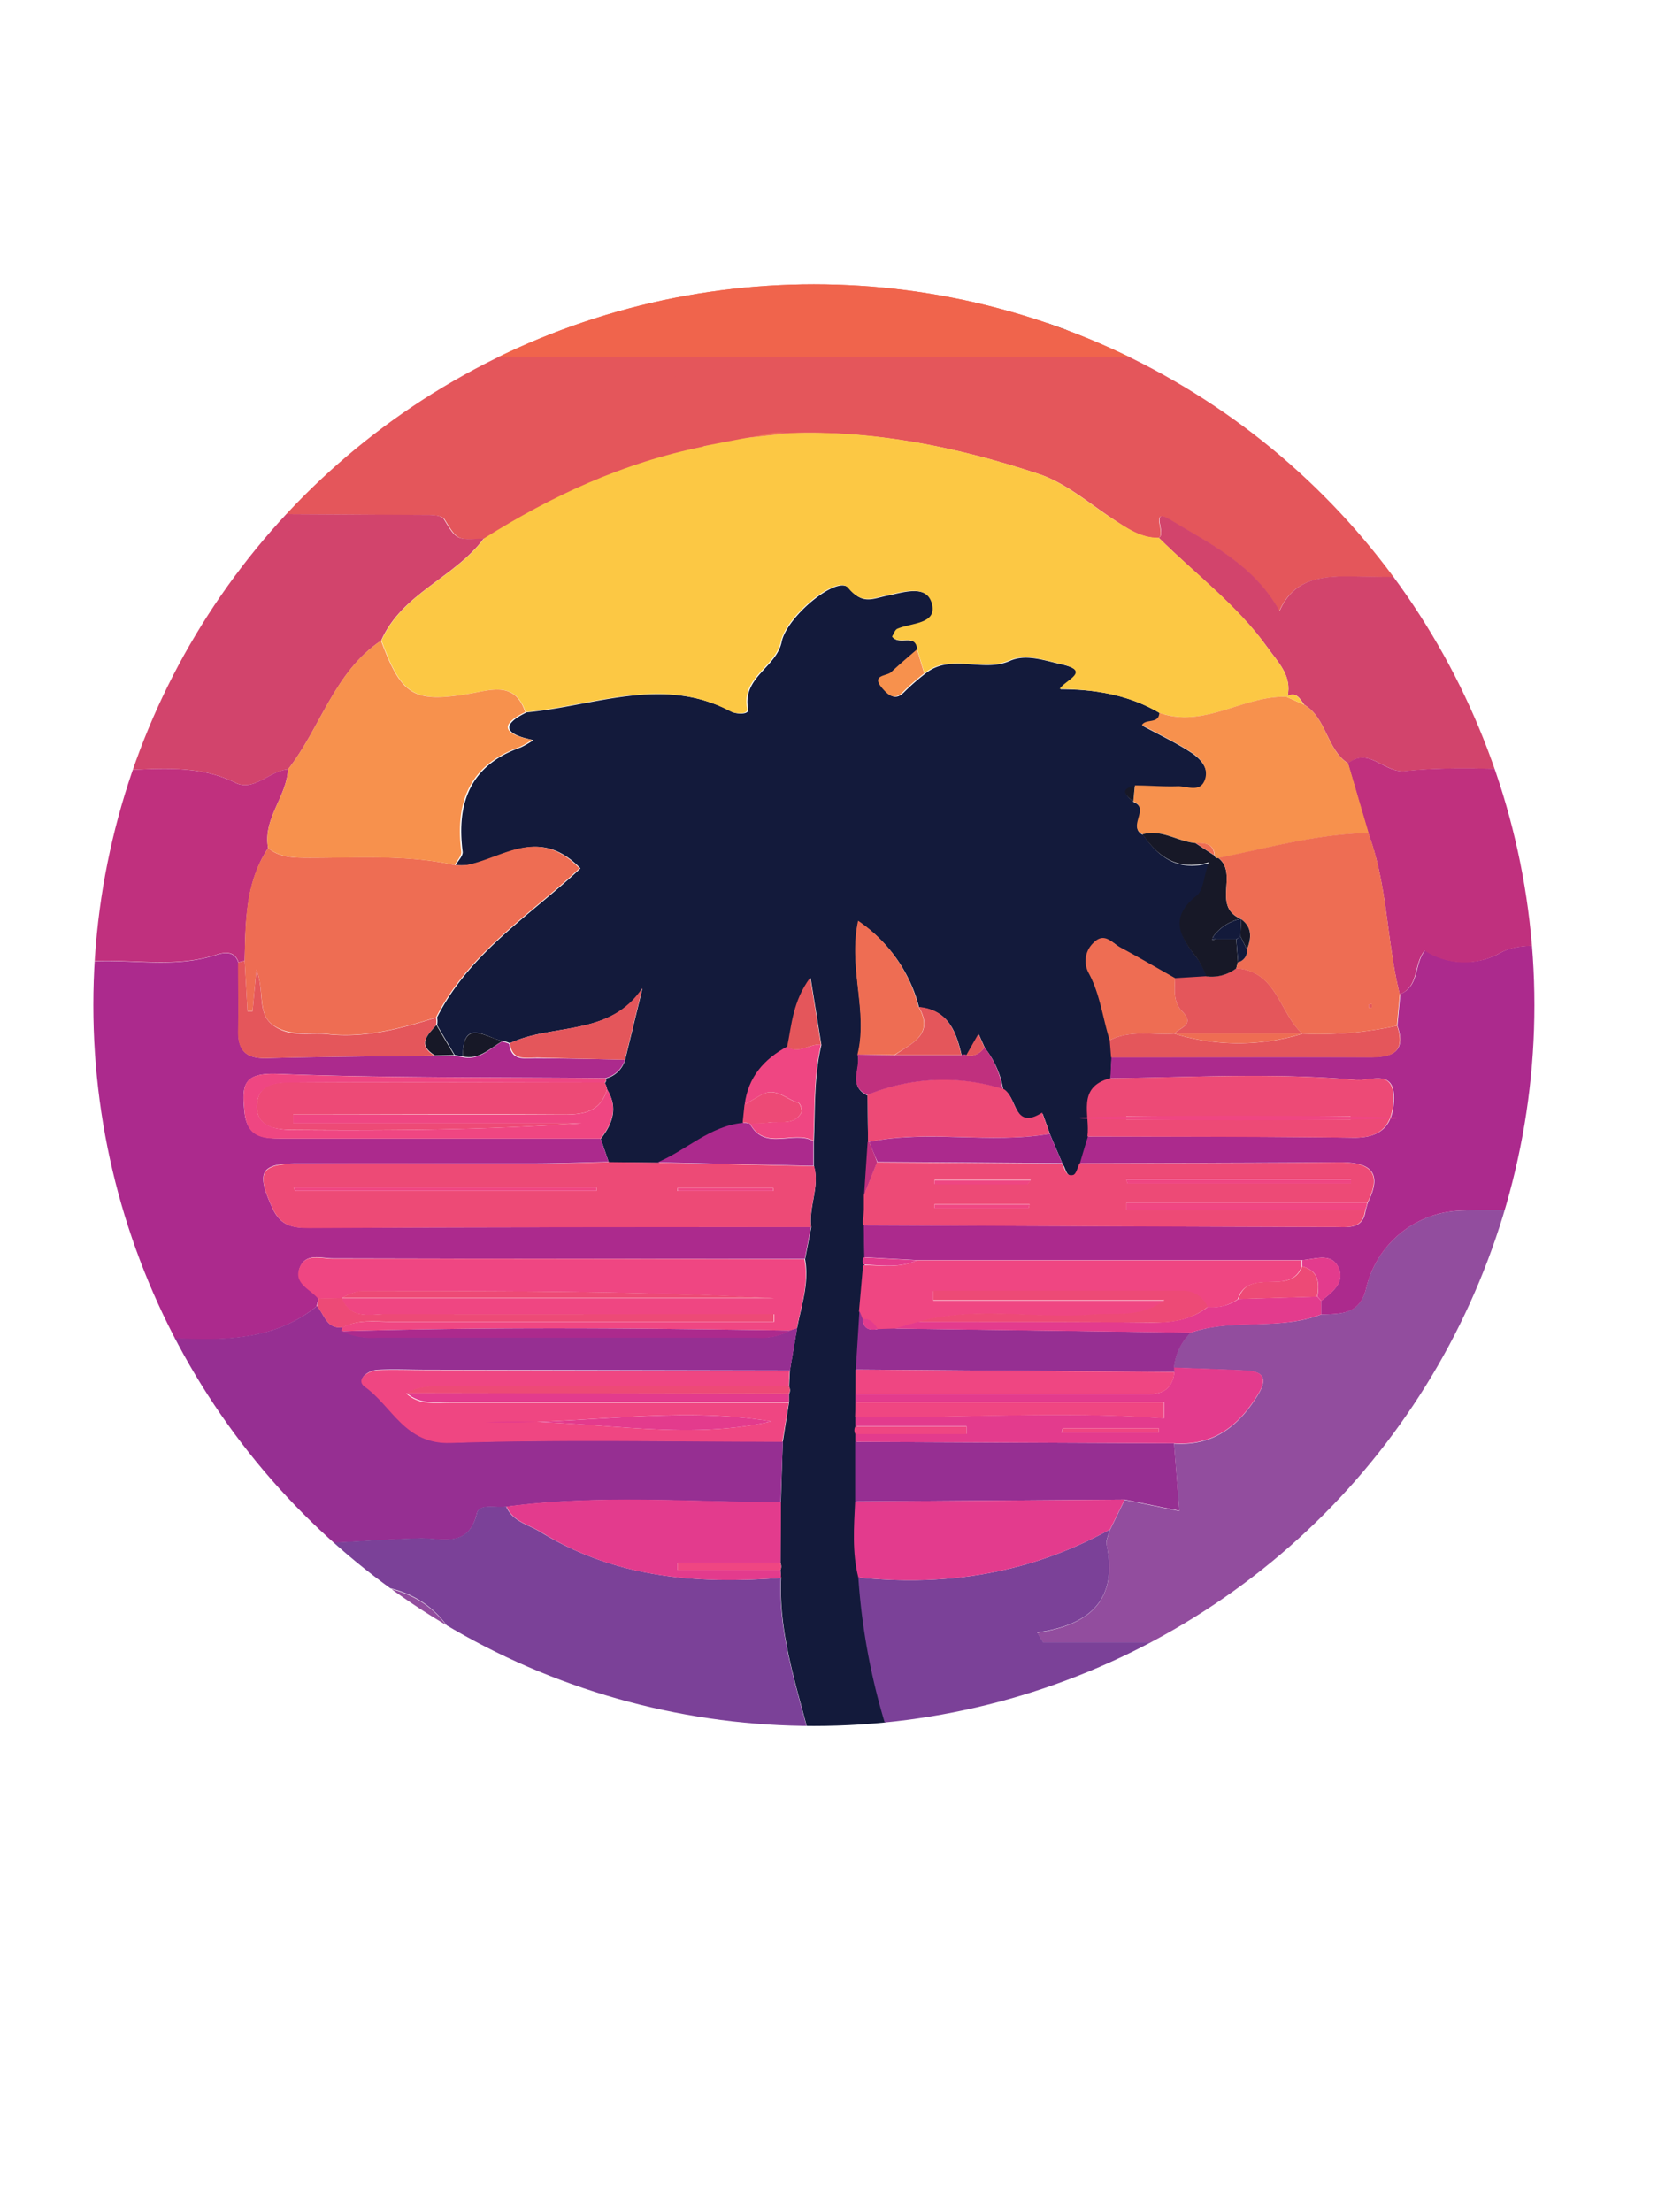 <svg xmlns="http://www.w3.org/2000/svg" xmlns:xlink="http://www.w3.org/1999/xlink" viewBox="0 0 208.83 276"><defs><style>.cls-1{fill:none;}.cls-2{clip-path:url(#clip-path);}.cls-3{fill:#131a3b;}.cls-4{fill:#f0644c;}.cls-5{fill:#e4565b;}.cls-6{fill:#171827;}.cls-7{fill:#924d9e;}.cls-8{fill:#7b4198;}.cls-9{fill:#ac2a8d;}.cls-10{fill:#962f92;}.cls-11{fill:#d2446c;}.cls-12{fill:#c0307e;}.cls-13{fill:#fcc844;}.cls-14{fill:#ee6d53;}.cls-15{fill:#f7914d;}.cls-16{fill:#ed4a76;}.cls-17{fill:#ef4682;}.cls-18{fill:#e33b8d;}</style><clipPath id="clip-path" transform="translate(11.65 35.47)"><circle class="cls-1" cx="89.94" cy="89.94" r="89.94"/></clipPath></defs><title>sanspicBareLogo</title><g id="Layer_2" data-name="Layer 2"><g id="Layer_1-2" data-name="Layer 1"><g class="cls-2"><path class="cls-3" d="M180.88,184.44v36H-.94v-36c9.49.34,19,.77,28.46,1,9.2.2,18.41.17,27.62.23,2.61,2.69,5.2,2.7,7.76-.06,3.58-.69,7.24-1.93,10.82-1.06,4.15,1,8.23.29,12.33.4,2.78.07,4.17-.6,3.25-4.11-1.65-6.35-3.76-12.69-3.45-19.41l-.08-1a1.09,1.09,0,0,0,0-.9c0-2.51,0-5,.05-7.54l.24-7.55.79-5v-1a.92.92,0,0,0,0-.88l.09-2,.9-5.3c.54-2.85,1.55-5.64,1-8.61l.78-4c-.35-2.56,1.09-5.06.32-7.64l0-3.09c.18-4,0-8.08.94-12l-1.34-8.35c-2.19,3-2.3,5.88-2.88,8.64-2.92,1.58-4.9,3.84-5.32,7.26-.08.74-.16,1.48-.23,2.22-4.09.43-7,3.41-10.57,4.92l-6.2-.07-1-2.91c1.48-1.89,2.19-3.87.81-6.13a3.25,3.25,0,0,0-.3-.84.42.42,0,0,0,.09-.55,3.38,3.38,0,0,0,2.43-2.3q1.09-4.47,2.17-8.94C64.46,93.89,57.33,92.18,52,94.69a3.84,3.84,0,0,0-.89-.28c-2.06-.35-5-3-5,1.93l-1-.18c-.74-1.24-1.48-2.49-2.21-3.74a2.29,2.29,0,0,0,0-.94c4.13-8.19,12-13,17.91-18.6-5.15-5.31-9.51-1.3-14.09-.41a7.43,7.43,0,0,1-1.49,0c.31-.56.94-1.16.87-1.68-.79-6.15,1-10.8,7.25-13a11.69,11.69,0,0,0,1.59-.92c-3.59-.72-4.12-1.87-.85-3.46,8.51-.78,17-4.63,25.54-.1.7.38,2.25.39,2.11-.27-.8-4,3.53-5.22,4.18-8.42s7-8.4,8.37-6.72c1.76,2.13,2.93,1.33,4.88.94s5-1.49,5.63,1.17c.56,2.41-2.6,2.25-4.3,3-.34.14-.49.7-.7,1,.82,1.12,2.87-.52,3.14,1.57-1.08.94-2.18,1.86-3.22,2.84-.57.54-2.62.31-1.08,2.06.88,1,1.58,1.47,2.68.3a27.85,27.85,0,0,1,2.52-2.19c3.19-2.6,7.13-.09,10.55-1.59,2-.9,4.2-.09,6.33.39,4.13.93.8,2,0,3.14,4.43,0,8.63.73,12.44,3-.08,1.44-1.69.69-2.21,1.55,2.08,1.13,4.24,2.13,6.2,3.43,1,.69,2.14,1.84,1.69,3.29-.55,1.78-2.2.87-3.37.92-1.8.07-3.6-.06-5.4-.1-2,.46-1.1,1.2-.19,2,2.12.87-.83,3.19,1.18,4.1,1.92,2.75,4.31,4.6,8.26,3.5-.62,1.81-.66,3.5-1.51,4.16-3.61,2.84-1.92,5.29.13,7.9a13.24,13.24,0,0,1,1.09,2.16l-3.9.24c-2.28-1.28-4.53-2.6-6.83-3.83-1-.56-2-2-3.41-.53a3.1,3.1,0,0,0-.57,3.68c1.45,2.67,1.76,5.64,2.65,8.44l.14,2.11-.13,2.63c-4.21,1.15-2.42,4.62-2.8,7.26-.33,1.11-.66,2.22-1,3.34-.25.51-.42,1.4-.76,1.47-1,.21-1-.9-1.4-1.43l-1.56-3.66-.95-2.65c-3.67,2.33-3.13-2.28-4.93-3a11.34,11.34,0,0,0-2.28-5.2l-.74-1.66L109,96.21a.51.51,0,0,0-.61,0c-.68-3-1.69-5.65-5.32-6a18.51,18.51,0,0,0-7.57-10.73c-1.27,5.86,1.26,11.26-.08,16.69.45,1.68-1.29,3.89,1.24,5.06,0,2,0,3.92.07,5.88-.15,2.2-.29,4.39-.44,6.58l0,1.83-.07,1.09a1.12,1.12,0,0,0,0,.86l.06,4a.86.86,0,0,0,0,.89l-.51,5.78-.49,7.33v4.07l0,1.89v1.15a1,1,0,0,0,0,.93v1c0,2.48,0,5,0,7.44-.15,3.18-.39,6.37.4,9.51a81.76,81.76,0,0,0,3.89,20c.44,1.36.54,3,2.62,3.13,3.13.23,6.25.87,9.38.93,11.27.23,22.54-.43,33.79-.64C157.05,184.54,169,184.29,180.88,184.44Z" transform="translate(11.65 35.47)"/><path class="cls-4" d="M-.94,8.56C-.94-5.23-.9-19-1-32.83c0-2,.18-2.65,2.46-2.64q88.5.12,177,0c2.27,0,2.48.66,2.47,2.63-.1,12.8-.06,25.61-.06,38.41-9.08.48-18.22-1.17-27.3.88a13.79,13.79,0,0,1-7.41-.23c-8-3-16.15.3-24.1-1.28A12.24,12.24,0,0,0,114,6.52a5.66,5.66,0,0,1-4.64,2.22Q54.21,8.52-.94,8.56Zm60.84-21c1.23,1.08.84,2.69,2.68,2.5C61.42-10.35,62.56-12.15,59.9-12.41Z" transform="translate(11.65 35.47)"/><path class="cls-5" d="M-.94,8.56q55.15,0,110.3.18A5.68,5.68,0,0,0,114,6.53c2.49,2.84,5.3,2.29,8.07-1.59,8,1.58,16.13-1.71,24.1,1.28a13.79,13.79,0,0,0,7.41.23c9.08-2,18.22-.4,27.3-.88v31c-7.8,0-15.6.06-23.4-.09-3.92-.08-7.57.07-9.45,4.31-3.28-5.89-8.78-8.42-13.69-11.42-2.56-1.56-.39,1.79-1.38,2.29-2.3,0-4-1.25-5.81-2.45-3-2-5.84-4.45-9.14-5.54-10.07-3.33-20.43-5.47-31.14-5.07-2.31-.1-4.63-.35-6.8.76l-1,.05c0-.61,0-1.22,0-1.83.9-.17,2,0,2.18-1.32,0-.28-.61-.91-.88-.88-1.29.16-1.11,1.32-1.29,2.21a3.5,3.5,0,0,0-3,2.72c-9.84,2-18.79,6.12-27.25,11.43-3.43.22-3.39.19-5-2.43-.23-.38-1.11-.5-1.68-.5q-21.51-.15-43-.23Zm86,6.7c3.17-1.54,6.73-.37,10-1.3C91.66,14.39,88,12,85.05,15.26Z" transform="translate(11.65 35.47)"/><path class="cls-6" d="M-.94,220.42H180.88c0,6-.06,12,.05,18,0,1.6-.13,2.46-2,2.06a9.42,9.42,0,0,0-2,0q-87,0-173.94.11c-3.5,0-4.25-.8-4-4.14C-.69,231.07-.94,225.74-.94,220.42Zm51,6.13c-3.29,2.36-5.61,3.72-4.74,6.81.42,1.51,1.64.35,2.42.18C51.81,232.63,49.08,229.77,50.07,226.55Zm-6.37,4.94c.29-.61,0-.91-.5-1.1a2.76,2.76,0,0,0-.77-.07,5.16,5.16,0,0,0,.58,1.09C43.11,231.54,43.47,231.47,43.7,231.49ZM24,231l-.5-.94a2.52,2.52,0,0,0-.27.8,2.69,2.69,0,0,0,.27.83Z" transform="translate(11.65 35.47)"/><path class="cls-7" d="M180.88,115.49v54H118.56l-.75-1.25c6.78-.95,10.07-4.28,8.67-10.92-.13-.59.27-1.28.43-1.93l1.83-3.72,6.82,1.4-.66-8.42c4.81.33,8-2.07,10.42-6,1.34-2.15.77-3-1.56-3.12-3-.14-5.93-.23-8.89-.35A6.88,6.88,0,0,1,137,130.8c5.26-1.85,11-.22,16.25-2.26,2.51-.07,4.89,0,5.65-3.39a12.55,12.55,0,0,1,11.57-9.56C173.94,115.45,177.41,115.52,180.88,115.49Z" transform="translate(11.65 35.47)"/><path class="cls-8" d="M126.91,155.35c-.16.65-.56,1.34-.43,1.93,1.4,6.64-1.89,10-8.67,10.92l.75,1.25h62.32v15c-11.9-.15-23.83.1-35.71.32-11.25.21-22.52.87-33.79.64-3.13-.06-6.25-.7-9.38-.93-2.08-.15-2.18-1.77-2.62-3.13a81.76,81.76,0,0,1-3.89-20C106.57,162.52,117.09,160.78,126.91,155.35Z" transform="translate(11.65 35.47)"/><path class="cls-9" d="M66.35,96.75a3.38,3.38,0,0,1-2.43,2.3c-13.63-.13-27.28,0-40.89-.53-4.41-.17-4.49,1.47-4.16,4.76s2.58,3.3,5,3.3c13.15,0,26.3,0,39.44,0l1,2.91c-3,.07-6,.19-9,.2-9.95,0-19.9,0-29.84,0-4.69,0-5.11,1.14-3.18,5.43,1,2.27,2.41,2.62,4.62,2.61,20.89-.1,41.78-.09,62.67-.12l-.78,4q-29.44,0-58.89-.07c-1.43,0-3.29-.69-4.06,1-.93,2,1.31,2.73,2.27,4l-.26,1c-5.33,4.3-11.59,4.24-17.95,4-3.62-.16-7.25,0-10.87,0v-47c5.38-.46,10.84.89,16.19-.83.8-.26,2.35-.72,2.87.91,0,2.83.06,5.66,0,8.49-.06,2.53,1,3.53,3.59,3.45,7-.19,14-.22,20.93-.32l2.4,0,1,.18c2.12.49,3.46-1.06,5-1.93a3.84,3.84,0,0,1,.89.28c.26,2.26,2,1.77,3.41,1.8C59.06,96.59,62.71,96.67,66.35,96.75Z" transform="translate(11.65 35.47)"/><path class="cls-10" d="M-.94,131.48c3.62,0,7.25-.15,10.87,0,6.36.28,12.62.34,18-4,.93,1.07,1.21,3,3.28,2.61a1,1,0,0,0-.15.49,8.49,8.49,0,0,0,4.35.81h47.3a7.52,7.52,0,0,0,4.31-.9q.42-.15.84-.27l-.9,5.3-45.41-.09c-2,0-4-.1-6,0-1.29.05-2.79,1.23-1.59,2.09,3.43,2.45,5,7.2,10.69,7,13.79-.45,27.61-.14,41.42-.14L85.79,152c-11.42-.07-22.86-1-34.26.53-1.27.19-3.35-.44-3.65.82-1.07,4.44-4.43,3.06-7.12,3.13-7.89.22-15.77,1.33-23.66.05-5.49-3.54-11.37-5.72-18-5Z" transform="translate(11.65 35.47)"/><path class="cls-8" d="M17.1,156.5c7.89,1.28,15.77.17,23.66-.05,2.69-.07,6.05,1.31,7.12-3.13.3-1.26,2.38-.63,3.65-.82.81,1.88,2.76,2.24,4.28,3.17,9.29,5.71,19.51,6.54,30,5.74-.31,6.72,1.8,13.06,3.45,19.41.92,3.51-.47,4.18-3.25,4.11-4.1-.11-8.18.6-12.33-.4-3.58-.87-7.24.37-10.82,1.06l-7.76.06c-9.21-.06-18.42,0-27.62-.23-9.49-.21-19-.64-28.46-1v-5H65a54.67,54.67,0,0,0-13.62-3c-2.15-.25-3.93-.72-4.55-3.08-2.36-9.09-8.7-12-17.37-10.92C23.94,163.17,19.1,162.91,17.1,156.5Z" transform="translate(11.65 35.47)"/><path class="cls-11" d="M-.94,28.55q21.51.11,43,.23c.57,0,1.45.12,1.68.5,1.59,2.62,1.55,2.65,5,2.43-3.62,4.9-10.21,6.82-12.82,12.75-5.86,3.92-7.54,10.86-11.61,16.06-2.32.17-4.24,2.83-6.58,1.67-6.07-3-12.45-1.08-18.66-1.66Z" transform="translate(11.65 35.47)"/><path class="cls-9" d="M180.88,115.49c-3.47,0-6.94,0-10.4.1a12.55,12.55,0,0,0-11.57,9.56c-.76,3.42-3.14,3.32-5.65,3.39,0-.56,0-1.13,0-1.7,1.43-1.11,3.12-2.38,2.07-4.33-.91-1.69-2.89-.86-4.45-.75l-48,0-6.65-.36-.06-4q29.43.13,58.86.23c1.55,0,3.53.33,3.79-2.15.1-.29.18-.58.25-.87,1.93-3.81.34-5.09-3.47-5.06-10.82.08-21.63.08-32.45.12.32-1.12.65-2.23,1-3.34,11.09,0,22.19,0,33.28.15,3.43,0,4.82-1.65,4.92-4.78.11-3.87-2.91-2.28-4.66-2.43-10.23-.91-20.49-.32-30.74-.2l.13-2.63c10.73,0,21.46,0,32.19,0,2.83,0,4.64-.58,3.51-3.95l.36-3.93c2.43-1,1.69-3.72,3.1-5.46a9.11,9.11,0,0,0,9.47.27c1.66-.89,3.46-.83,5.24-.88Z" transform="translate(11.65 35.47)"/><path class="cls-7" d="M17.1,156.5c2,6.41,6.84,6.67,12.38,6,8.67-1.09,15,1.83,17.37,10.92.62,2.36,2.4,2.83,4.55,3.08a54.67,54.67,0,0,1,13.62,3h-66v-28C5.73,150.78,11.61,153,17.1,156.5Z" transform="translate(11.65 35.47)"/><path class="cls-11" d="M133,31.63c1-.5-1.18-3.85,1.38-2.29,4.91,3,10.41,5.53,13.69,11.42,1.88-4.24,5.53-4.39,9.45-4.31,7.8.15,15.6.08,23.4.09v24c-5.72,0-11.5-.4-17.16.2-2.65.28-4.49-3.09-7.12-.95-2.73-1.77-2.67-5.63-5.48-7.33-.56-.75-1-1.73-2.23-1l.13,0c.6-2.64-1.19-4.29-2.51-6.16C142.75,40,137.52,36.15,133,31.63Z" transform="translate(11.65 35.47)"/><path class="cls-12" d="M-.94,60.53c6.21.58,12.59-1.33,18.66,1.66,2.34,1.16,4.26-1.5,6.58-1.67-.17,3.44-3.16,6.17-2.48,9.82C19,74.63,19,79.53,18.89,84.4a6.66,6.66,0,0,1-.77.19c-.52-1.63-2.07-1.17-2.87-.91-5.35,1.72-10.81.37-16.19.83Z" transform="translate(11.65 35.47)"/><path class="cls-12" d="M156.6,59.78c2.63-2.14,4.47,1.23,7.12.95,5.66-.6,11.44-.19,17.16-.2v22c-1.78,0-3.58,0-5.24.88a9.11,9.11,0,0,1-9.47-.27c-1.41,1.74-.67,4.49-3.1,5.46-1.65-6.64-1.5-13.63-3.93-20.12Z" transform="translate(11.65 35.47)"/><path class="cls-13" d="M133,31.63c4.56,4.52,9.79,8.37,13.55,13.68,1.32,1.87,3.11,3.52,2.51,6.16-5.43-.22-10.31,4-16,2-3.81-2.24-8-2.92-12.44-3,.77-1.16,4.1-2.21,0-3.14-2.13-.48-4.29-1.29-6.33-.39-3.42,1.5-7.36-1-10.55,1.59l-.9-3c-.27-2.09-2.32-.45-3.14-1.57.21-.33.36-.89.7-1,1.7-.72,4.86-.56,4.3-3-.61-2.66-3.77-1.54-5.63-1.17s-3.12,1.19-4.88-.94c-1.38-1.68-7.72,3.53-8.37,6.72S80.81,49,81.61,53c.14.66-1.41.65-2.11.27-8.54-4.53-17-.68-25.54.1-1.32-3.89-4.31-2.75-7-2.29-6.92,1.16-8.46.26-11-6.63,2.61-5.93,9.2-7.85,12.82-12.75C57.19,26.4,66.14,22.27,76,20.28l3-.9,1-.05,6.8-.76c10.71-.4,21.07,1.74,31.14,5.07,3.3,1.09,6.17,3.56,9.14,5.54C129,30.38,130.66,31.65,133,31.63Z" transform="translate(11.65 35.47)"/><path class="cls-14" d="M18.89,84.4c.09-4.87.06-9.77,2.93-14.06,1.52,1.26,3.35,1.21,5.16,1.22,6.06,0,12.13-.42,18.12.9a7.43,7.43,0,0,0,1.49,0c4.58-.89,8.94-4.9,14.09.41C54.8,78.45,46.9,83.29,42.77,91.48c-4.4,1.36-8.81,2.58-13.51,2.07-2.27-.25-4.66.33-6.75-1.07s-1.08-4.08-2.15-7l-.49,5.2-.62,0Z" transform="translate(11.65 35.47)"/><path class="cls-15" d="M45.1,72.46c-6-1.32-12.06-.85-18.12-.9-1.81,0-3.64,0-5.16-1.22-.68-3.65,2.31-6.38,2.48-9.82,4.07-5.2,5.75-12.14,11.61-16.06,2.56,6.89,4.1,7.79,11,6.63,2.72-.46,5.71-1.6,7,2.29-3.27,1.59-2.74,2.74.85,3.46a11.69,11.69,0,0,1-1.59.92c-6.25,2.22-8,6.87-7.25,13C46,71.3,45.41,71.9,45.1,72.46Z" transform="translate(11.65 35.47)"/><path class="cls-16" d="M89.6,117.64c-20.89,0-41.78,0-62.67.12-2.21,0-3.59-.34-4.62-2.61-1.93-4.29-1.51-5.39,3.18-5.43,9.94-.08,19.89,0,29.84,0,3,0,6-.13,9-.2l6.2.07,19.44.45C90.69,112.58,89.25,115.08,89.6,117.64ZM25,112.7l.21.41h37.6v-.41Zm47.9.06,0,.36H84.87l0-.36Z" transform="translate(11.65 35.47)"/><path class="cls-17" d="M87.81,130.27q-.42.12-.84.27c-18.65-.29-37.3-.47-56,.09a1,1,0,0,1,.15-.49c1.87-1,3.91-.69,5.88-.69q19,0,37.91,0H85l0-.94H80c-14.47,0-28.94,0-43.4,0-2,0-4.49.73-5.61-2h54c-17.25-.9-34.5-.91-51.74-.86a7,7,0,0,0-2.29.88l-2.89.05c-1-1.22-3.2-1.91-2.27-4,.77-1.69,2.63-1,4.06-1q29.45,0,58.89.07C89.36,124.63,88.35,127.42,87.81,130.27Z" transform="translate(11.65 35.47)"/><path class="cls-16" d="M123.1,109.67c10.82,0,21.63,0,32.45-.12,3.81,0,5.4,1.25,3.47,5.06H128.93v.87h29.83c-.26,2.48-2.24,2.15-3.79,2.15q-29.43-.06-58.86-.23a1.12,1.12,0,0,1,0-.86l.07-1.09c0-.61,0-1.22,0-1.83.54-1.36,1.09-2.72,1.63-4.07l23.06.16c.44.53.43,1.64,1.4,1.43C122.68,111.07,122.85,110.18,123.1,109.67Zm5.81,2,.18.5H157v-.5Zm-12.16,3.58.11-.47H105v.47Zm-.13-3,.4-.5H105v.5Z" transform="translate(11.65 35.47)"/><path class="cls-15" d="M133.06,53.47c5.65,2,10.53-2.22,16-2l-.13,0,2.23,1c2.81,1.7,2.75,5.56,5.48,7.33l2.55,8.68c-6.4.1-12.51,1.87-18.72,3.12a.41.41,0,0,1-.49-.32c-.12-1.54-1.24-1.57-2.37-1.56-2.23-.2-4.23-1.78-6.61-1.09-2-.91.94-3.23-1.18-4.1.06-.65.13-1.3.19-2,1.8,0,3.6.17,5.4.1,1.17,0,2.82.86,3.37-.92.45-1.45-.65-2.6-1.69-3.29-2-1.3-4.12-2.3-6.2-3.43C131.37,54.16,133,54.91,133.06,53.47Z" transform="translate(11.65 35.47)"/><path class="cls-17" d="M86,144.43c-13.81,0-27.63-.31-41.42.14-5.7.19-7.26-4.56-10.69-7-1.2-.86.3-2,1.59-2.09,2-.09,4,0,6,0l45.41.09-.09,2-42.39,0c-1.82,0-3.68-.19-5.34.84,1.66,1.51,3.72,1.13,5.67,1.14q21,0,42.06,0Zm-1.38-2.55c-12-2-23.83.45-35.71.11C60.87,141.29,72.81,144.57,84.65,141.88Z" transform="translate(11.65 35.47)"/><path class="cls-17" d="M102.83,121.78l48,0c0,.26,0,.52,0,.78-.75,1.92-2.43,1.9-4.07,1.93s-3.29.17-3.9,2.14a5.53,5.53,0,0,1-3.84,1,3.31,3.31,0,0,0-3.16-2H104.85v1.17h28.84c-2.87,2.23-6,1.57-9,1.8-7.22.56-14.54-1.13-21.71.9l-3,.86-2.11.07c-.44-.7-.89-1.4-1.89-1.27l-.41-1,.51-5.77C98.39,122.4,100.67,122.8,102.83,121.78Z" transform="translate(11.65 35.47)"/><path class="cls-10" d="M134.9,144.61l.66,8.42-6.82-1.4-33.65.24c0-2.48,0-5,0-7.44Z" transform="translate(11.65 35.47)"/><path class="cls-18" d="M95.09,151.87l33.65-.24-1.83,3.72c-9.82,5.43-20.34,7.17-31.42,6C94.7,158.24,94.94,155.05,95.09,151.87Z" transform="translate(11.65 35.47)"/><path class="cls-18" d="M85.85,161.41c-10.53.8-20.75,0-30-5.74-1.52-.93-3.47-1.29-4.28-3.17,11.4-1.53,22.84-.6,34.26-.53q0,3.78-.05,7.55H72.92v.9H85.77Z" transform="translate(11.65 35.47)"/><path class="cls-16" d="M126.88,99.07c10.25-.12,20.51-.71,30.74.2,1.75.15,4.77-1.44,4.66,2.43-.1,3.13-1.49,4.82-4.92,4.78-11.09-.14-22.19-.11-33.28-.15C124.46,103.69,122.67,100.22,126.88,99.07Zm30.05,5.14v-.4h-28v.4Z" transform="translate(11.65 35.47)"/><path class="cls-18" d="M134.9,144.61l-39.79-.18v-1H109v-.93H95.11c0-.38,0-.76,0-1.14,12.85.1,25.68-.79,38.55.12,0-.67,0-1.34,0-2H95.12c0-.32,0-.64,0-1,11.63,0,23.26,0,34.89,0,2.12,0,4.55.4,4.93-2.77a2.1,2.1,0,0,1-.08-.56c3,.12,5.93.21,8.89.35,2.33.11,2.9,1,1.56,3.12C142.89,142.54,139.71,144.94,134.9,144.61ZM121,142.75l-.14.53H133v-.53Z" transform="translate(11.65 35.47)"/><path class="cls-16" d="M63.83,99.6a3.25,3.25,0,0,1,.3.84c-.91,3.06-3.28,3.17-5.91,3.15-11.09-.07-22.19,0-33.28,0v1.07h36c-12,.89-23.9.93-35.83.84-2.12,0-4.89-.22-4.68-3.19s3-2.73,5.08-2.73C38.29,99.52,51.06,99.58,63.83,99.6Z" transform="translate(11.65 35.47)"/><path class="cls-10" d="M95.63,128.09c.14.34.27.68.4,1,.09,1.23.84,1.47,1.9,1.27l2.11-.07,37,.5a6.88,6.88,0,0,0-2.14,4.36,2.1,2.1,0,0,0,.08.56l-39.81-.3Z" transform="translate(11.65 35.47)"/><path class="cls-17" d="M63.83,99.6c-12.77,0-25.54-.08-38.32,0-2.12,0-4.88-.12-5.08,2.73s2.56,3.18,4.68,3.19c11.93.09,23.87,0,35.83-.84h-36v-1.07c11.09,0,22.19,0,33.28,0,2.63,0,5-.09,5.91-3.15,1.38,2.26.67,4.24-.81,6.13-13.14,0-26.29,0-39.44,0-2.43,0-4.67.13-5-3.3s-.25-4.93,4.16-4.76c13.61.54,27.26.4,40.89.53A.42.42,0,0,1,63.83,99.6Z" transform="translate(11.65 35.47)"/><path class="cls-16" d="M96.69,107c0-2,0-3.92-.07-5.88a25,25,0,0,1,16.87-.77c1.81.73,1.27,5.34,4.94,3,.32.88.64,1.77.95,2.65-7.47,1.27-15.07-.56-22.54,1Z" transform="translate(11.65 35.47)"/><path class="cls-17" d="M95.14,135.42l39.81.3c-.38,3.17-2.81,2.76-4.93,2.77-11.63,0-23.26,0-34.89,0C95.14,137.49,95.14,136.46,95.14,135.42Z" transform="translate(11.65 35.47)"/><path class="cls-14" d="M95.38,96.1c1.34-5.43-1.19-10.83.08-16.69A18.5,18.5,0,0,1,103,90.15c2,3.49-.88,4.58-3,6Z" transform="translate(11.65 35.47)"/><path class="cls-14" d="M126.87,94.33c-.89-2.8-1.2-5.77-2.65-8.44a3.1,3.1,0,0,1,.57-3.68c1.42-1.5,2.37,0,3.41.53,2.3,1.23,4.55,2.55,6.83,3.83-.06,1.45-.24,3,.86,4.12,1.71,1.73-.26,2-.95,2.82C132.24,93.71,129.45,93,126.87,94.33Z" transform="translate(11.65 35.47)"/><path class="cls-5" d="M18.89,84.4l.36,6.31.62,0,.49-5.2c1.07,2.87,0,5.49,2.15,7s4.48.82,6.75,1.07c4.7.51,9.11-.71,13.51-2.07a2.29,2.29,0,0,1,0,.94c-1,1.21-2.46,2.41-.19,3.79-7,.1-14,.13-20.93.32-2.57.08-3.65-.92-3.59-3.45.07-2.83,0-5.66,0-8.49A6.66,6.66,0,0,0,18.89,84.4Z" transform="translate(11.65 35.47)"/><path class="cls-5" d="M134.94,93.51c.69-.8,2.66-1.09.95-2.82-1.1-1.12-.92-2.67-.86-4.12l3.9-.24a5.06,5.06,0,0,0,3.74-1c5.08.37,5.37,5.57,8.24,8.16h-16Z" transform="translate(11.65 35.47)"/><path class="cls-5" d="M126.87,94.33c2.58-1.34,5.37-.62,8.07-.82h0a27.3,27.3,0,0,0,16,0h0a45.44,45.44,0,0,0,11.8-1c1.13,3.37-.68,4-3.51,3.95-10.73-.06-21.46,0-32.19,0Z" transform="translate(11.65 35.47)"/><path class="cls-6" d="M142.67,85.35a5.06,5.06,0,0,1-3.74,1,13.24,13.24,0,0,0-1.09-2.16c-2.05-2.61-3.74-5.06-.13-7.9.85-.66.89-2.35,1.51-4.16-3.95,1.1-6.34-.75-8.26-3.5,2.38-.69,4.38.89,6.61,1.09l2.37,1.56a.4.4,0,0,0,.49.31c2.54,1.94-.84,6,2.78,7.58a5.67,5.67,0,0,0-3.44,2.24l-.11.4.4-.1,2.6,0c.07,1,.15,1.91.22,2.86C142.8,84.84,142.73,85.09,142.67,85.35Z" transform="translate(11.65 35.47)"/><path class="cls-17" d="M95.12,139.49h38.51c0,.68,0,1.35,0,2-12.87-.91-25.7,0-38.55-.12C95.11,140.75,95.12,140.12,95.12,139.49Z" transform="translate(11.65 35.47)"/><path class="cls-5" d="M66.35,96.75c-3.64-.08-7.29-.16-10.94-.26-1.42,0-3.15.46-3.41-1.8,5.33-2.51,12.46-.8,16.52-6.88Q67.44,92.28,66.35,96.75Z" transform="translate(11.65 35.47)"/><path class="cls-9" d="M96.84,107c7.47-1.54,15.07.29,22.54-1l1.56,3.66-23.06-.16C97.54,108.71,97.19,107.87,96.84,107Z" transform="translate(11.65 35.47)"/><path class="cls-17" d="M90.82,94.86c-.94,4-.76,8-.94,12-2.47-1.4-6.08,1.36-7.95-2.2.83,0,1.66,0,2.47-.09,1.41-.17,3.08.38,4-1.24.15-.27-.16-1.16-.4-1.22-1.51-.4-2.79-2-4.58-1-.72.4-1.42.83-2.12,1.25.42-3.42,2.4-5.68,5.32-7.26C88.08,96.09,89.4,94.74,90.82,94.86Z" transform="translate(11.65 35.47)"/><path class="cls-12" d="M95.38,96.1l4.66.09,8.31,0a.51.51,0,0,1,.61,0,2.08,2.08,0,0,0,2.26-1,11.34,11.34,0,0,1,2.28,5.2,24.93,24.93,0,0,0-16.88.76C94.09,100,95.83,97.78,95.38,96.1Z" transform="translate(11.65 35.47)"/><path class="cls-9" d="M81.93,104.71c1.87,3.56,5.48.8,7.95,2.2,0,1,0,2.06,0,3.09l-19.44-.45c3.58-1.51,6.48-4.49,10.57-4.92l.45,0Z" transform="translate(11.65 35.47)"/><path class="cls-18" d="M86.82,139.46q-21,0-42.06,0c-1.95,0-4,.37-5.67-1.14l47.73.08Z" transform="translate(11.65 35.47)"/><path class="cls-16" d="M86.82,138.42l-47.73-.08c1.66-1,3.52-.84,5.34-.84l42.39,0A.92.92,0,0,1,86.82,138.42Z" transform="translate(11.65 35.47)"/><path class="cls-5" d="M108.35,96.16l-8.31,0c2.11-1.46,5-2.55,3-6C106.66,90.51,107.67,93.19,108.35,96.16Z" transform="translate(11.65 35.47)"/><path class="cls-16" d="M81.93,104.71l-.43-.12-.45,0c.07-.74.15-1.48.23-2.22.7-.42,1.4-.85,2.12-1.25,1.79-1,3.07.6,4.58,1,.24.06.55,1,.4,1.22-.9,1.62-2.57,1.07-4,1.24C83.59,104.72,82.76,104.68,81.93,104.71Z" transform="translate(11.65 35.47)"/><path class="cls-5" d="M90.82,94.86c-1.42-.12-2.74,1.23-4.22.29.58-2.76.69-5.67,2.88-8.64Z" transform="translate(11.65 35.47)"/><path class="cls-15" d="M102.81,45.55l.9,3a27.85,27.85,0,0,0-2.52,2.19c-1.1,1.17-1.8.71-2.68-.3C97,48.7,99,48.93,99.59,48.39,100.63,47.41,101.73,46.49,102.81,45.55Z" transform="translate(11.65 35.47)"/><path class="cls-17" d="M95.11,142.53H109v.93H95.12A1,1,0,0,1,95.11,142.53Z" transform="translate(11.65 35.47)"/><path class="cls-6" d="M55.14,185.65l7.76-.06C60.34,188.35,57.75,188.34,55.14,185.65Z" transform="translate(11.65 35.47)"/><path class="cls-17" d="M85.77,160.42H72.92v-.9H85.74A1.09,1.09,0,0,1,85.77,160.42Z" transform="translate(11.65 35.47)"/><path class="cls-6" d="M51.11,94.41c-1.59.87-2.93,2.42-5,1.93C46.13,91.45,49.05,94.06,51.11,94.41Z" transform="translate(11.65 35.47)"/><path class="cls-6" d="M42.63,96.21c-2.27-1.38-.86-2.58.19-3.79.73,1.25,1.47,2.5,2.21,3.74Z" transform="translate(11.65 35.47)"/><path class="cls-12" d="M96.84,107c.35.84.7,1.68,1,2.52-.54,1.35-1.09,2.71-1.63,4.07.15-2.19.29-4.38.44-6.58Z" transform="translate(11.65 35.47)"/><path class="cls-18" d="M102.83,121.78c-2.16,1-4.44.62-6.69.54a.88.88,0,0,1,0-.9Z" transform="translate(11.65 35.47)"/><path class="cls-5" d="M111.22,95.2a2.08,2.08,0,0,1-2.26,1c.5-.89,1-1.78,1.52-2.67Z" transform="translate(11.65 35.47)"/><path class="cls-6" d="M130,62.56c-.06.65-.13,1.3-.19,2C128.87,63.76,128,63,130,62.56Z" transform="translate(11.65 35.47)"/><path class="cls-12" d="M96.2,115.45l-.07,1.09Z" transform="translate(11.65 35.47)"/><path class="cls-6" d="M122.07,4.94c-2.77,3.88-5.58,4.43-8.07,1.59A12.19,12.19,0,0,1,122.07,4.94Z" transform="translate(11.65 35.47)"/><path class="cls-6" d="M59.9-12.41c2.66.26,1.52,2.06,2.68,2.5C60.74-9.72,61.13-11.33,59.9-12.41Z" transform="translate(11.65 35.47)"/><path class="cls-14" d="M85.05,15.26C88,12,91.66,14.39,95,14,91.78,14.89,88.22,13.72,85.05,15.26Z" transform="translate(11.65 35.47)"/><path class="cls-14" d="M79,19.38l-3,.9a3.5,3.5,0,0,1,3-2.72h0Z" transform="translate(11.65 35.47)"/><path class="cls-14" d="M79,17.56c.18-.89,0-2,1.29-2.21.27,0,.91.6.88.88-.13,1.3-1.28,1.15-2.18,1.32Z" transform="translate(11.65 35.47)"/><path class="cls-14" d="M86.87,18.57l-6.8.76C82.24,18.22,84.56,18.47,86.87,18.57Z" transform="translate(11.65 35.47)"/><path class="cls-7" d="M50.07,226.55c-1,3.22,1.74,6.08-2.32,7-.78.17-2,1.33-2.42-.18C44.46,230.27,46.78,228.91,50.07,226.55Z" transform="translate(11.65 35.47)"/><path class="cls-7" d="M43.7,231.49c-.23,0-.59,0-.69-.08a5.16,5.16,0,0,1-.58-1.09,2.76,2.76,0,0,1,.77.07C43.66,230.58,44,230.88,43.7,231.49Z" transform="translate(11.65 35.47)"/><path class="cls-7" d="M24,231l-.5.69a2.69,2.69,0,0,1-.27-.83,2.52,2.52,0,0,1,.27-.8Z" transform="translate(11.65 35.47)"/><path class="cls-18" d="M137,130.8l-37-.5,3-.86c9.7,0,19.4,0,29.11.1,2.53,0,4.91-.31,7-1.94a5.53,5.53,0,0,0,3.84-1l9.82-.29.49.52c0,.57,0,1.14,0,1.7C148,130.58,142.27,129,137,130.8Z" transform="translate(11.65 35.47)"/><path class="cls-16" d="M28.14,126.54l2.89-.05v0c1.12,2.74,3.57,2,5.61,2,14.46.05,28.93,0,43.4,0h4.9l0,.94H75q-18.95,0-37.91,0c-2,0-4-.3-5.88.69-2.07.36-2.35-1.54-3.28-2.61Z" transform="translate(11.65 35.47)"/><path class="cls-9" d="M31,130.63c18.66-.56,37.31-.38,56-.09a7.52,7.52,0,0,1-4.31.9H35.36A8.49,8.49,0,0,1,31,130.63Z" transform="translate(11.65 35.47)"/><path class="cls-14" d="M143.21,79.15c-3.62-1.54-.24-5.64-2.78-7.58,6.21-1.24,12.32-3,18.72-3.11,2.42,6.49,2.27,13.48,3.92,20.12l-.36,3.93a45.44,45.44,0,0,1-11.8,1c-2.87-2.59-3.16-7.79-8.24-8.16.06-.26.13-.51.21-.77A1.46,1.46,0,0,0,144,83c.56-1.4.7-2.73-.7-3.77Zm16.37,11.11a1.49,1.49,0,0,0,0-.42c0-.06-.24,0-.36,0a1,1,0,0,0,0,.43S159.45,90.25,159.58,90.26Z" transform="translate(11.65 35.47)"/><path class="cls-17" d="M158.77,115.48H128.94v-.87H159C159,114.9,158.87,115.19,158.77,115.48Z" transform="translate(11.65 35.47)"/><path class="cls-18" d="M150.9,122.54c0-.26,0-.52,0-.78,1.56-.11,3.54-.94,4.45.75,1.05,1.95-.64,3.22-2.07,4.33l-.48-.52C153.05,124.62,153,123.1,150.9,122.54Z" transform="translate(11.65 35.47)"/><path class="cls-13" d="M151.12,52.45l-2.23-1C150.11,50.72,150.56,51.7,151.12,52.45Z" transform="translate(11.65 35.47)"/><path class="cls-17" d="M25,112.7h37.8v.41H25.23Z" transform="translate(11.65 35.47)"/><path class="cls-17" d="M72.92,112.76H84.85l0,.36H72.94Z" transform="translate(11.65 35.47)"/><path class="cls-16" d="M31,126.49a7,7,0,0,1,2.29-.88c17.24,0,34.49,0,51.74.86H31Z" transform="translate(11.65 35.47)"/><path class="cls-17" d="M128.91,111.71H157v.5H129.09Z" transform="translate(11.65 35.47)"/><path class="cls-17" d="M116.75,115.29H105v-.47h11.85Z" transform="translate(11.65 35.47)"/><path class="cls-17" d="M116.62,112.31H105v-.5h12Z" transform="translate(11.65 35.47)"/><path class="cls-14" d="M139.94,71.26l-2.37-1.56C138.7,69.69,139.82,69.72,139.94,71.26Z" transform="translate(11.65 35.47)"/><path class="cls-18" d="M84.65,141.88c-11.84,2.69-23.78-.59-35.71.11C60.82,142.33,72.66,139.9,84.65,141.88Z" transform="translate(11.65 35.47)"/><path class="cls-16" d="M139.09,127.6c-2.05,1.63-4.43,2-7,1.94-9.71-.07-19.41-.07-29.11-.1,7.17-2,14.49-.34,21.71-.9,3-.23,6.08.43,9-1.8H104.84v-1.17h31.08A3.31,3.31,0,0,1,139.09,127.6Z" transform="translate(11.65 35.47)"/><path class="cls-16" d="M150.9,122.54c2.06.56,2.15,2.08,1.86,3.78l-9.83.29c.61-2,2.21-2.12,3.9-2.14S150.15,124.46,150.9,122.54Z" transform="translate(11.65 35.47)"/><path class="cls-18" d="M97.93,130.37c-1.06.2-1.81,0-1.9-1.27C97,129,97.49,129.67,97.93,130.37Z" transform="translate(11.65 35.47)"/><ellipse class="cls-17" cx="154.58" cy="139.49" rx="19.79" ry="0.28"/><path class="cls-17" d="M121,142.75h12v.53H120.9Z" transform="translate(11.65 35.47)"/><path class="cls-14" d="M150.93,93.5a27.3,27.3,0,0,1-16,0Z" transform="translate(11.65 35.47)"/><path class="cls-3" d="M142.66,81.72l-2.6,0-.29-.3a5.67,5.67,0,0,1,3.44-2.24l.08.07-.09,2.14Z" transform="translate(11.65 35.47)"/><path class="cls-3" d="M144,83a1.46,1.46,0,0,1-1.11,1.59c-.07-1-.15-1.91-.22-2.86l.53-.36C143.46,81.91,143.72,82.45,144,83Z" transform="translate(11.65 35.47)"/><polygon class="cls-3" points="151.71 117.16 151.31 117.27 151.42 116.87 151.71 117.16"/><path class="cls-6" d="M144,83c-.27-.54-.53-1.08-.8-1.63,0-.71.07-1.42.1-2.14C144.69,80.26,144.55,81.59,144,83Z" transform="translate(11.65 35.47)"/><path class="cls-5" d="M159.58,90.26c-.13,0-.34,0-.36,0a1,1,0,0,1,0-.43c.12,0,.34,0,.36,0A1.49,1.49,0,0,1,159.58,90.26Z" transform="translate(11.65 35.47)"/><rect class="cls-5" x="62.11" y="10.28" width="35.08" height="9.15" transform="translate(10.27 50.79) rotate(-10.89)"/><rect class="cls-4" width="208.83" height="44.56"/></g></g></g></svg>